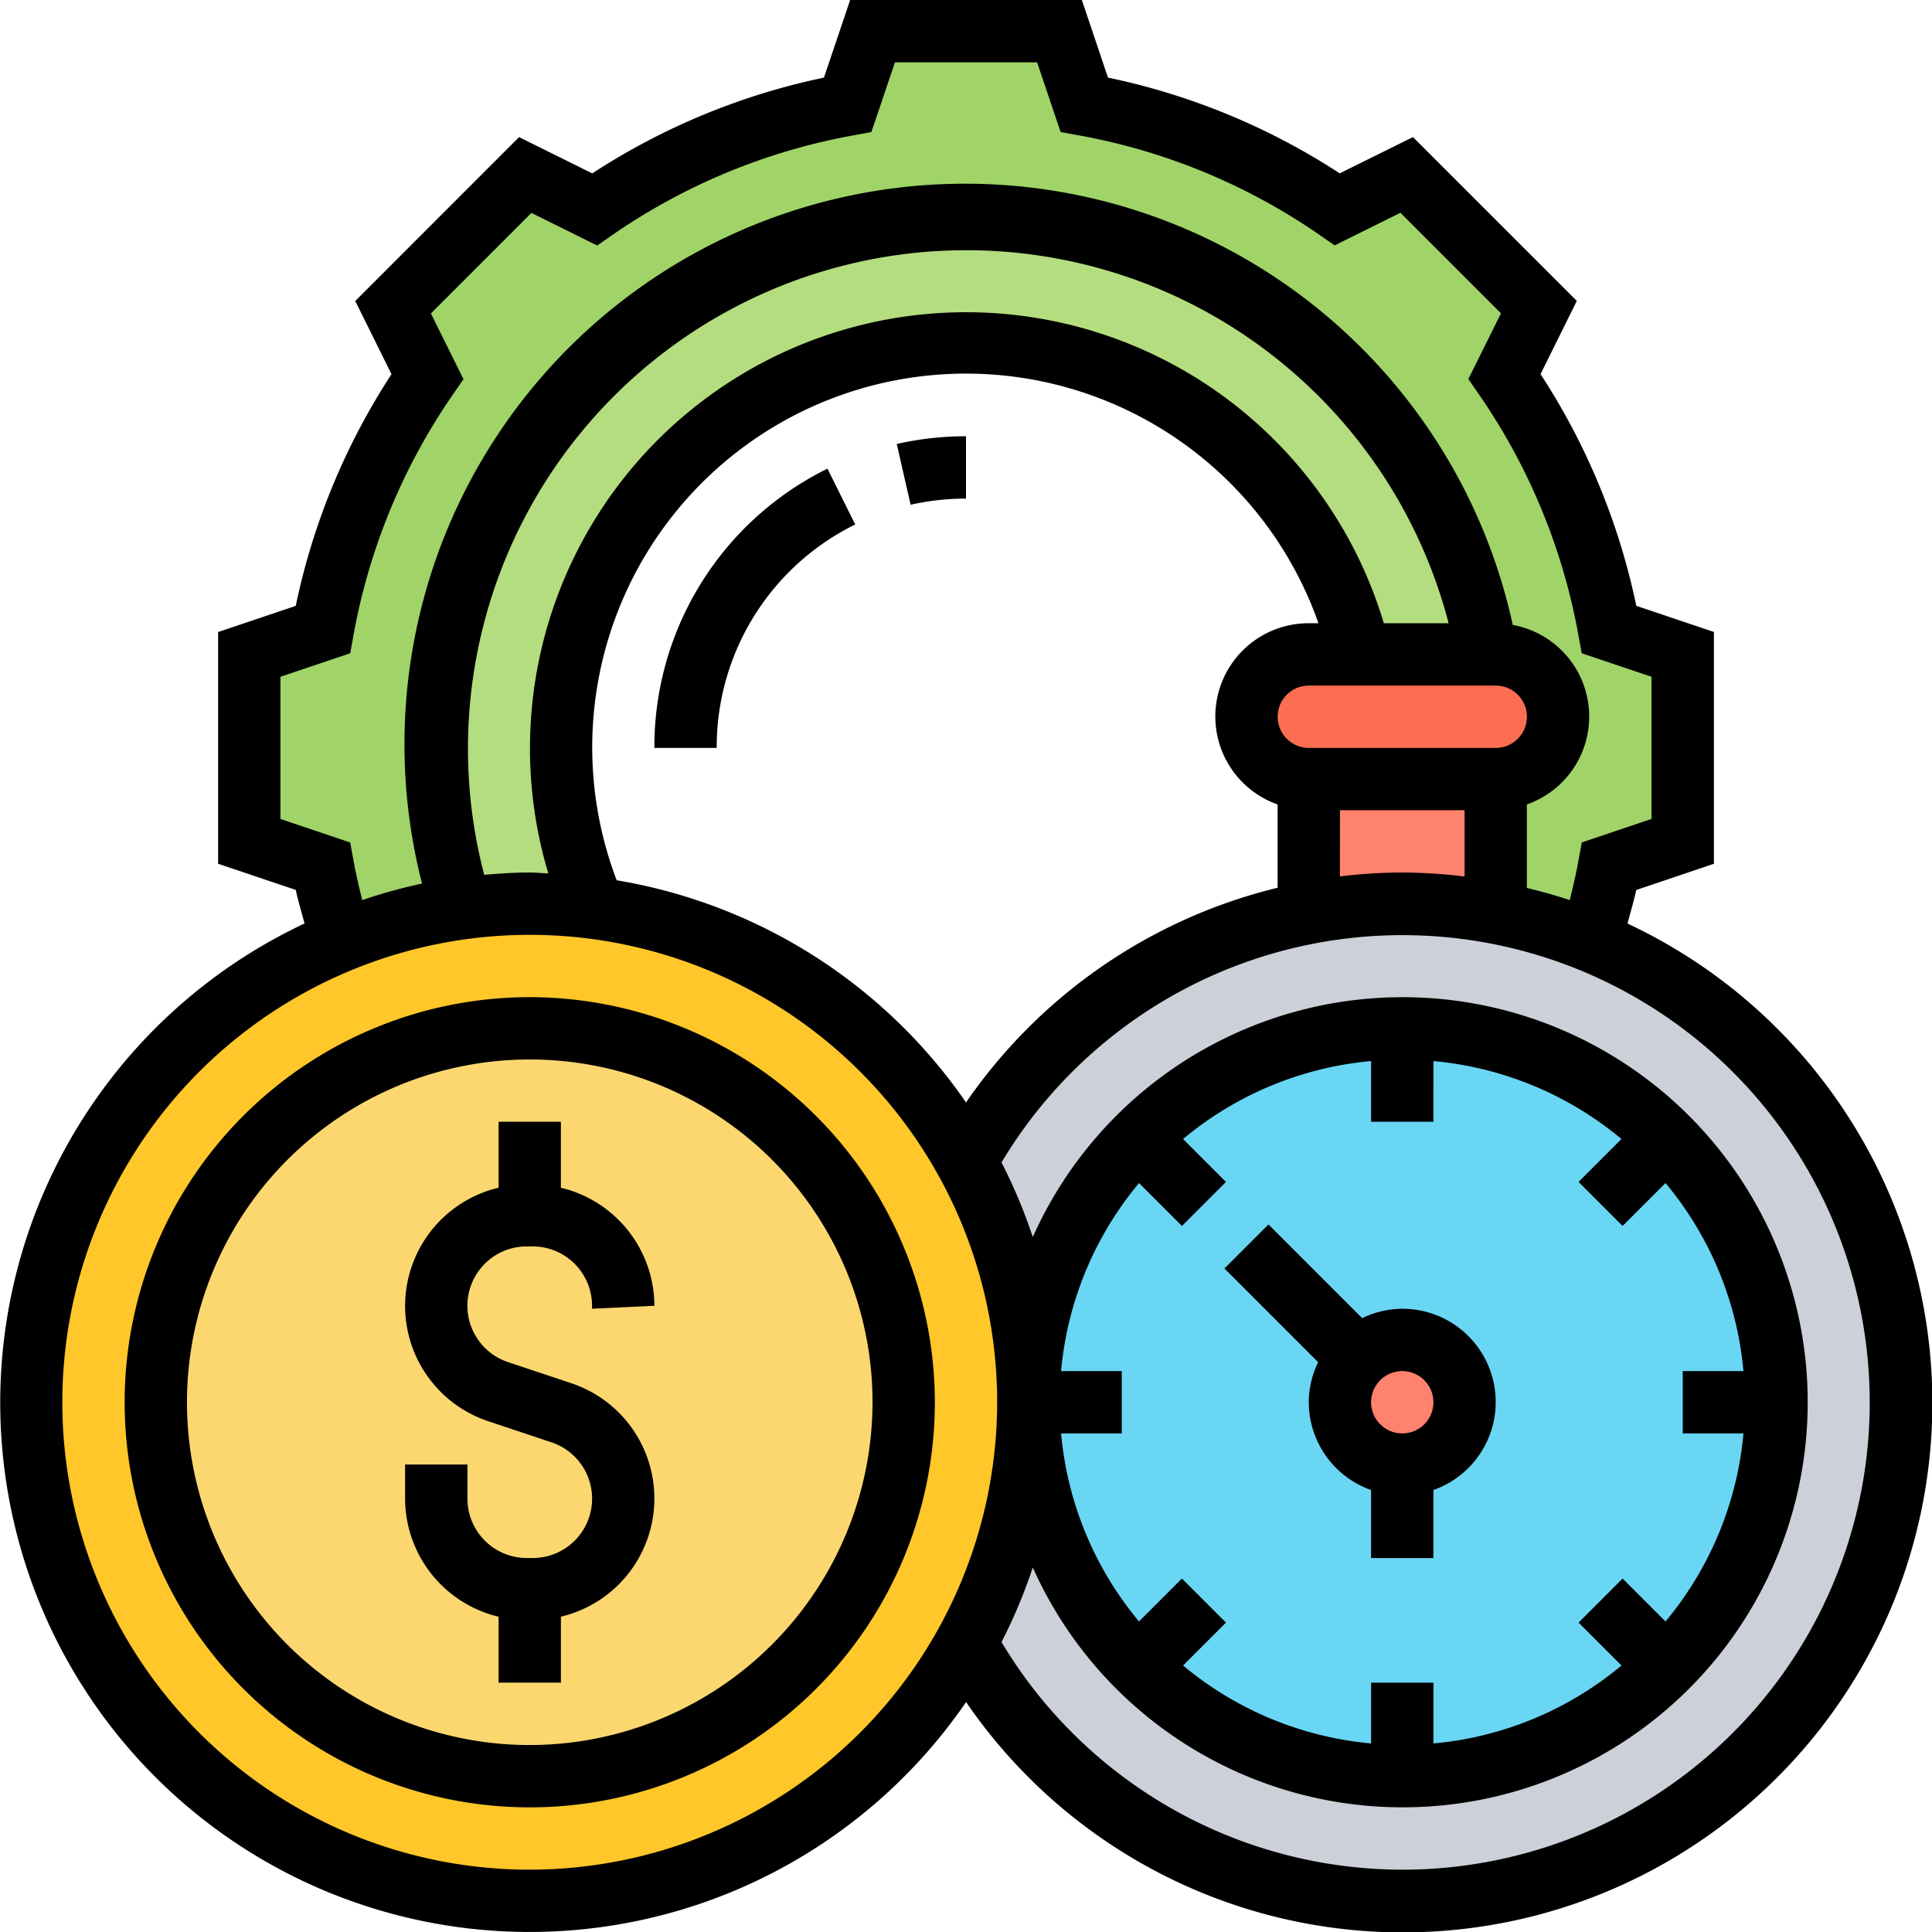 <svg xmlns="http://www.w3.org/2000/svg" xmlns:xlink="http://www.w3.org/1999/xlink" width="154" height="154" viewBox="0 0 154 154">
  <defs>
    <clipPath id="clip-path">
      <rect id="Rectángulo_35311" data-name="Rectángulo 35311" width="154" height="154" transform="translate(-3718 1931)" fill="#ffd41c"/>
    </clipPath>
  </defs>
  <g id="Enmascarar_grupo_409" data-name="Enmascarar grupo 409" transform="translate(3718 -1931)" clip-path="url(#clip-path)">
    <g id="optimizar" transform="translate(-3720.484 1928.516)">
      <g id="Grupo_98996" data-name="Grupo 98996">
        <g id="Grupo_98987" data-name="Grupo 98987">
          <path id="Trazado_126303" data-name="Trazado 126303" d="M121.71,54.645a5,5,0,0,1,4.968,4.968,4.982,4.982,0,0,1-4.968,4.968h-14.9a5,5,0,0,1-4.968-4.968,4.982,4.982,0,0,1,4.968-4.968h14.9Z" fill="#fc6e51"/>
        </g>
        <g id="Grupo_98988" data-name="Grupo 98988">
          <path id="Trazado_126304" data-name="Trazado 126304" d="M121.71,64.581V75.212a40.963,40.963,0,0,0-7.452-.7,38.678,38.678,0,0,0-7.452.72V64.581Z" fill="#ff826e"/>
        </g>
        <g id="Grupo_98989" data-name="Grupo 98989">
          <path id="Trazado_126305" data-name="Trazado 126305" d="M136.613,54.645v14.9l-5.862,1.987a53.1,53.1,0,0,1-1.465,5.936,37.061,37.061,0,0,0-7.576-2.26V64.581a4.982,4.982,0,0,0,4.968-4.968,5,5,0,0,0-4.968-4.968h-.646A42.235,42.235,0,0,0,37.258,62.1a42.668,42.668,0,0,0,1.987,12.792,38.567,38.567,0,0,0-9.563,2.583,53.1,53.1,0,0,1-1.465-5.936l-5.862-1.987v-14.9l5.862-1.987a51.615,51.615,0,0,1,8.346-20.169L33.83,26.975,44.362,16.443l5.514,2.732A51.615,51.615,0,0,1,70.045,10.83l1.987-5.862h14.9l1.987,5.862a51.614,51.614,0,0,1,20.169,8.346l5.514-2.732,10.532,10.532-2.732,5.514a51.615,51.615,0,0,1,8.346,20.169Z" fill="#a0d468"/>
        </g>
        <g id="Grupo_98990" data-name="Grupo 98990">
          <path id="Trazado_126306" data-name="Trazado 126306" d="M121.064,54.645H110.9A32.295,32.295,0,1,0,49.8,74.839a38.4,38.4,0,0,0-5.092-.323,39.589,39.589,0,0,0-5.465.373A42.669,42.669,0,0,1,37.258,62.1a42.235,42.235,0,0,1,83.806-7.452Z" fill="#b4dd7f"/>
        </g>
        <g id="Grupo_98991" data-name="Grupo 98991">
          <path id="Trazado_126307" data-name="Trazado 126307" d="M129.285,77.472a37.06,37.06,0,0,0-7.576-2.26,40.963,40.963,0,0,0-7.452-.7,38.678,38.678,0,0,0-7.452.72A39.731,39.731,0,0,0,79.484,95.008v.025a39.685,39.685,0,0,1,0,38.45v.025a39.743,39.743,0,1,0,49.8-56.036Z" fill="#ccd1d9"/>
        </g>
        <g id="Grupo_98992" data-name="Grupo 98992">
          <path id="Trazado_126308" data-name="Trazado 126308" d="M39.245,74.889a39.589,39.589,0,0,1,5.465-.373,38.4,38.4,0,0,1,5.092.323A39.771,39.771,0,0,1,79.484,95.008v.025a39.685,39.685,0,0,1,0,38.45v.025a39.743,39.743,0,1,1-49.8-56.036,38.567,38.567,0,0,1,9.563-2.583Z" fill="#ffc729"/>
        </g>
        <g id="Grupo_98993" data-name="Grupo 98993">
          <circle id="Elipse_5923" data-name="Elipse 5923" cx="29.806" cy="29.806" r="29.806" transform="translate(14.903 84.452)" fill="#fcd770"/>
        </g>
        <g id="Grupo_98994" data-name="Grupo 98994">
          <path id="Trazado_126309" data-name="Trazado 126309" d="M144.065,114.258a29.767,29.767,0,1,1-8.718-21.088A29.713,29.713,0,0,1,144.065,114.258Z" fill="#69d6f4"/>
        </g>
        <g id="Grupo_98995" data-name="Grupo 98995">
          <path id="Trazado_126310" data-name="Trazado 126310" d="M114.258,109.29a4.968,4.968,0,1,1-4.968,4.968,5,5,0,0,1,4.968-4.968Z" fill="#ff826e"/>
        </g>
      </g>
      <g id="Grupo_98997" data-name="Grupo 98997">
        <path id="Trazado_126311" data-name="Trazado 126311" d="M54.645,106.57a9.7,9.7,0,0,0-7.452-9.411V91.9H42.226v5.258a9.684,9.684,0,0,0-.817,18.614l5.03,1.679a4.732,4.732,0,0,1-1.493,9.223h-.469a4.736,4.736,0,0,1-4.734-4.732v-2.72H34.774v2.72a9.7,9.7,0,0,0,7.452,9.411v5.256h4.968v-5.258a9.684,9.684,0,0,0,.817-18.614l-5.03-1.679a4.732,4.732,0,0,1,1.493-9.223h.469a4.736,4.736,0,0,1,4.734,4.732v.236Z"/>
        <path id="Trazado_126312" data-name="Trazado 126312" d="M44.71,81.968A32.29,32.29,0,1,0,77,114.258,32.328,32.328,0,0,0,44.71,81.968Zm0,59.613a27.323,27.323,0,1,1,27.323-27.323A27.355,27.355,0,0,1,44.71,141.581Z"/>
        <path id="Trazado_126313" data-name="Trazado 126313" d="M106.806,114.258a7.441,7.441,0,0,0,4.968,6.995v5.425h4.968v-5.425a7.434,7.434,0,0,0-2.484-14.446,7.33,7.33,0,0,0-3.192.748l-7.471-7.471-3.512,3.512,7.471,7.471A7.33,7.33,0,0,0,106.806,114.258Zm7.452-2.484a2.484,2.484,0,1,1-2.484,2.484A2.485,2.485,0,0,1,114.258,111.774Z"/>
        <path id="Trazado_126314" data-name="Trazado 126314" d="M132.211,76.1c.238-.894.509-1.8.7-2.675l6.19-2.089V52.859l-6.187-2.086a53.936,53.936,0,0,0-7.633-18.468l2.891-5.835-13.06-13.058L109.273,16.3A53.95,53.95,0,0,0,90.8,8.669L88.719,2.484H70.249L68.162,8.671a53.971,53.971,0,0,0-18.47,7.635L43.86,13.413,30.8,26.476l2.891,5.835a53.867,53.867,0,0,0-7.633,18.468l-6.187,2.084V71.334l6.19,2.086c.186.879.457,1.781.7,2.675a42.194,42.194,0,1,0,52.73,62.06A42.2,42.2,0,1,0,132.211,76.1ZM30.661,71.078,30.4,69.638l-5.561-1.873V56.431L30.4,54.556l.261-1.441A49.073,49.073,0,0,1,38.6,33.91l.83-1.2-2.6-5.241,8.015-8.015,5.241,2.6,1.2-.832A49.138,49.138,0,0,1,70.5,13.274l1.441-.263,1.878-5.559H85.152l1.873,5.556,1.441.263a49.086,49.086,0,0,1,19.205,7.941l1.2.832,5.241-2.6,8.015,8.015-2.6,5.241.83,1.2A49.051,49.051,0,0,1,128.3,53.113l.261,1.441,5.564,1.875V67.762l-5.559,1.875-.261,1.441c-.189,1.033-.43,2.086-.7,3.152-1.118-.373-2.258-.688-3.415-.969V66.607a7.424,7.424,0,0,0-1.123-14.31A44.684,44.684,0,1,0,36.125,72.914a41.231,41.231,0,0,0-4.764,1.316c-.271-1.063-.512-2.119-.7-3.152ZM51.64,72.651a29.789,29.789,0,1,1,55.939-20.489h-.772a7.434,7.434,0,0,0-2.484,14.446v6.637A42.276,42.276,0,0,0,79.486,90.361,42.265,42.265,0,0,0,51.64,72.651Zm-10.559-.435a39.723,39.723,0,1,1,76.873-20.055H112.79a34.761,34.761,0,1,0-66.6,19.945c-.494-.017-.981-.075-1.48-.075-1.225,0-2.429.082-3.629.184ZM121.71,62.1h-14.9a2.484,2.484,0,1,1,0-4.968h14.9a2.484,2.484,0,0,1,0,4.968ZM109.29,67.065h9.935V72.35a42.567,42.567,0,0,0-4.968-.318,41.744,41.744,0,0,0-4.968.313ZM44.71,151.516a37.258,37.258,0,1,1,37.258-37.258A37.3,37.3,0,0,1,44.71,151.516Zm48.565-54.73,3.42,3.42,3.512-3.512-3.42-3.42a27.182,27.182,0,0,1,14.988-6.212V91.9h4.968V87.062a27.207,27.207,0,0,1,14.988,6.212l-3.42,3.42,3.512,3.512,3.42-3.42a27.182,27.182,0,0,1,6.212,14.988h-4.841v4.968h4.841a27.207,27.207,0,0,1-6.212,14.988l-3.42-3.42-3.512,3.512,3.42,3.42a27.182,27.182,0,0,1-14.988,6.212v-4.841h-4.968v4.841a27.207,27.207,0,0,1-14.988-6.212l3.42-3.42-3.512-3.512-3.42,3.42a27.182,27.182,0,0,1-6.212-14.988H91.9v-4.968H87.062A27.189,27.189,0,0,1,93.274,96.787Zm20.984,54.73a37.276,37.276,0,0,1-31.945-18.142,41.911,41.911,0,0,0,2.494-5.946,32.288,32.288,0,1,0,0-26.339,41.789,41.789,0,0,0-2.494-5.946,37.246,37.246,0,1,1,31.948,56.374Z"/>
        <path id="Trazado_126315" data-name="Trazado 126315" d="M54.645,62.1h4.968A19.768,19.768,0,0,1,70.654,44.29l-2.213-4.449A24.716,24.716,0,0,0,54.645,62.1Z"/>
        <path id="Trazado_126316" data-name="Trazado 126316" d="M75.068,42.718a20.074,20.074,0,0,1,4.416-.492V37.258a24.93,24.93,0,0,0-5.519.616Z"/>
      </g>
    </g>
  </g>
</svg>
